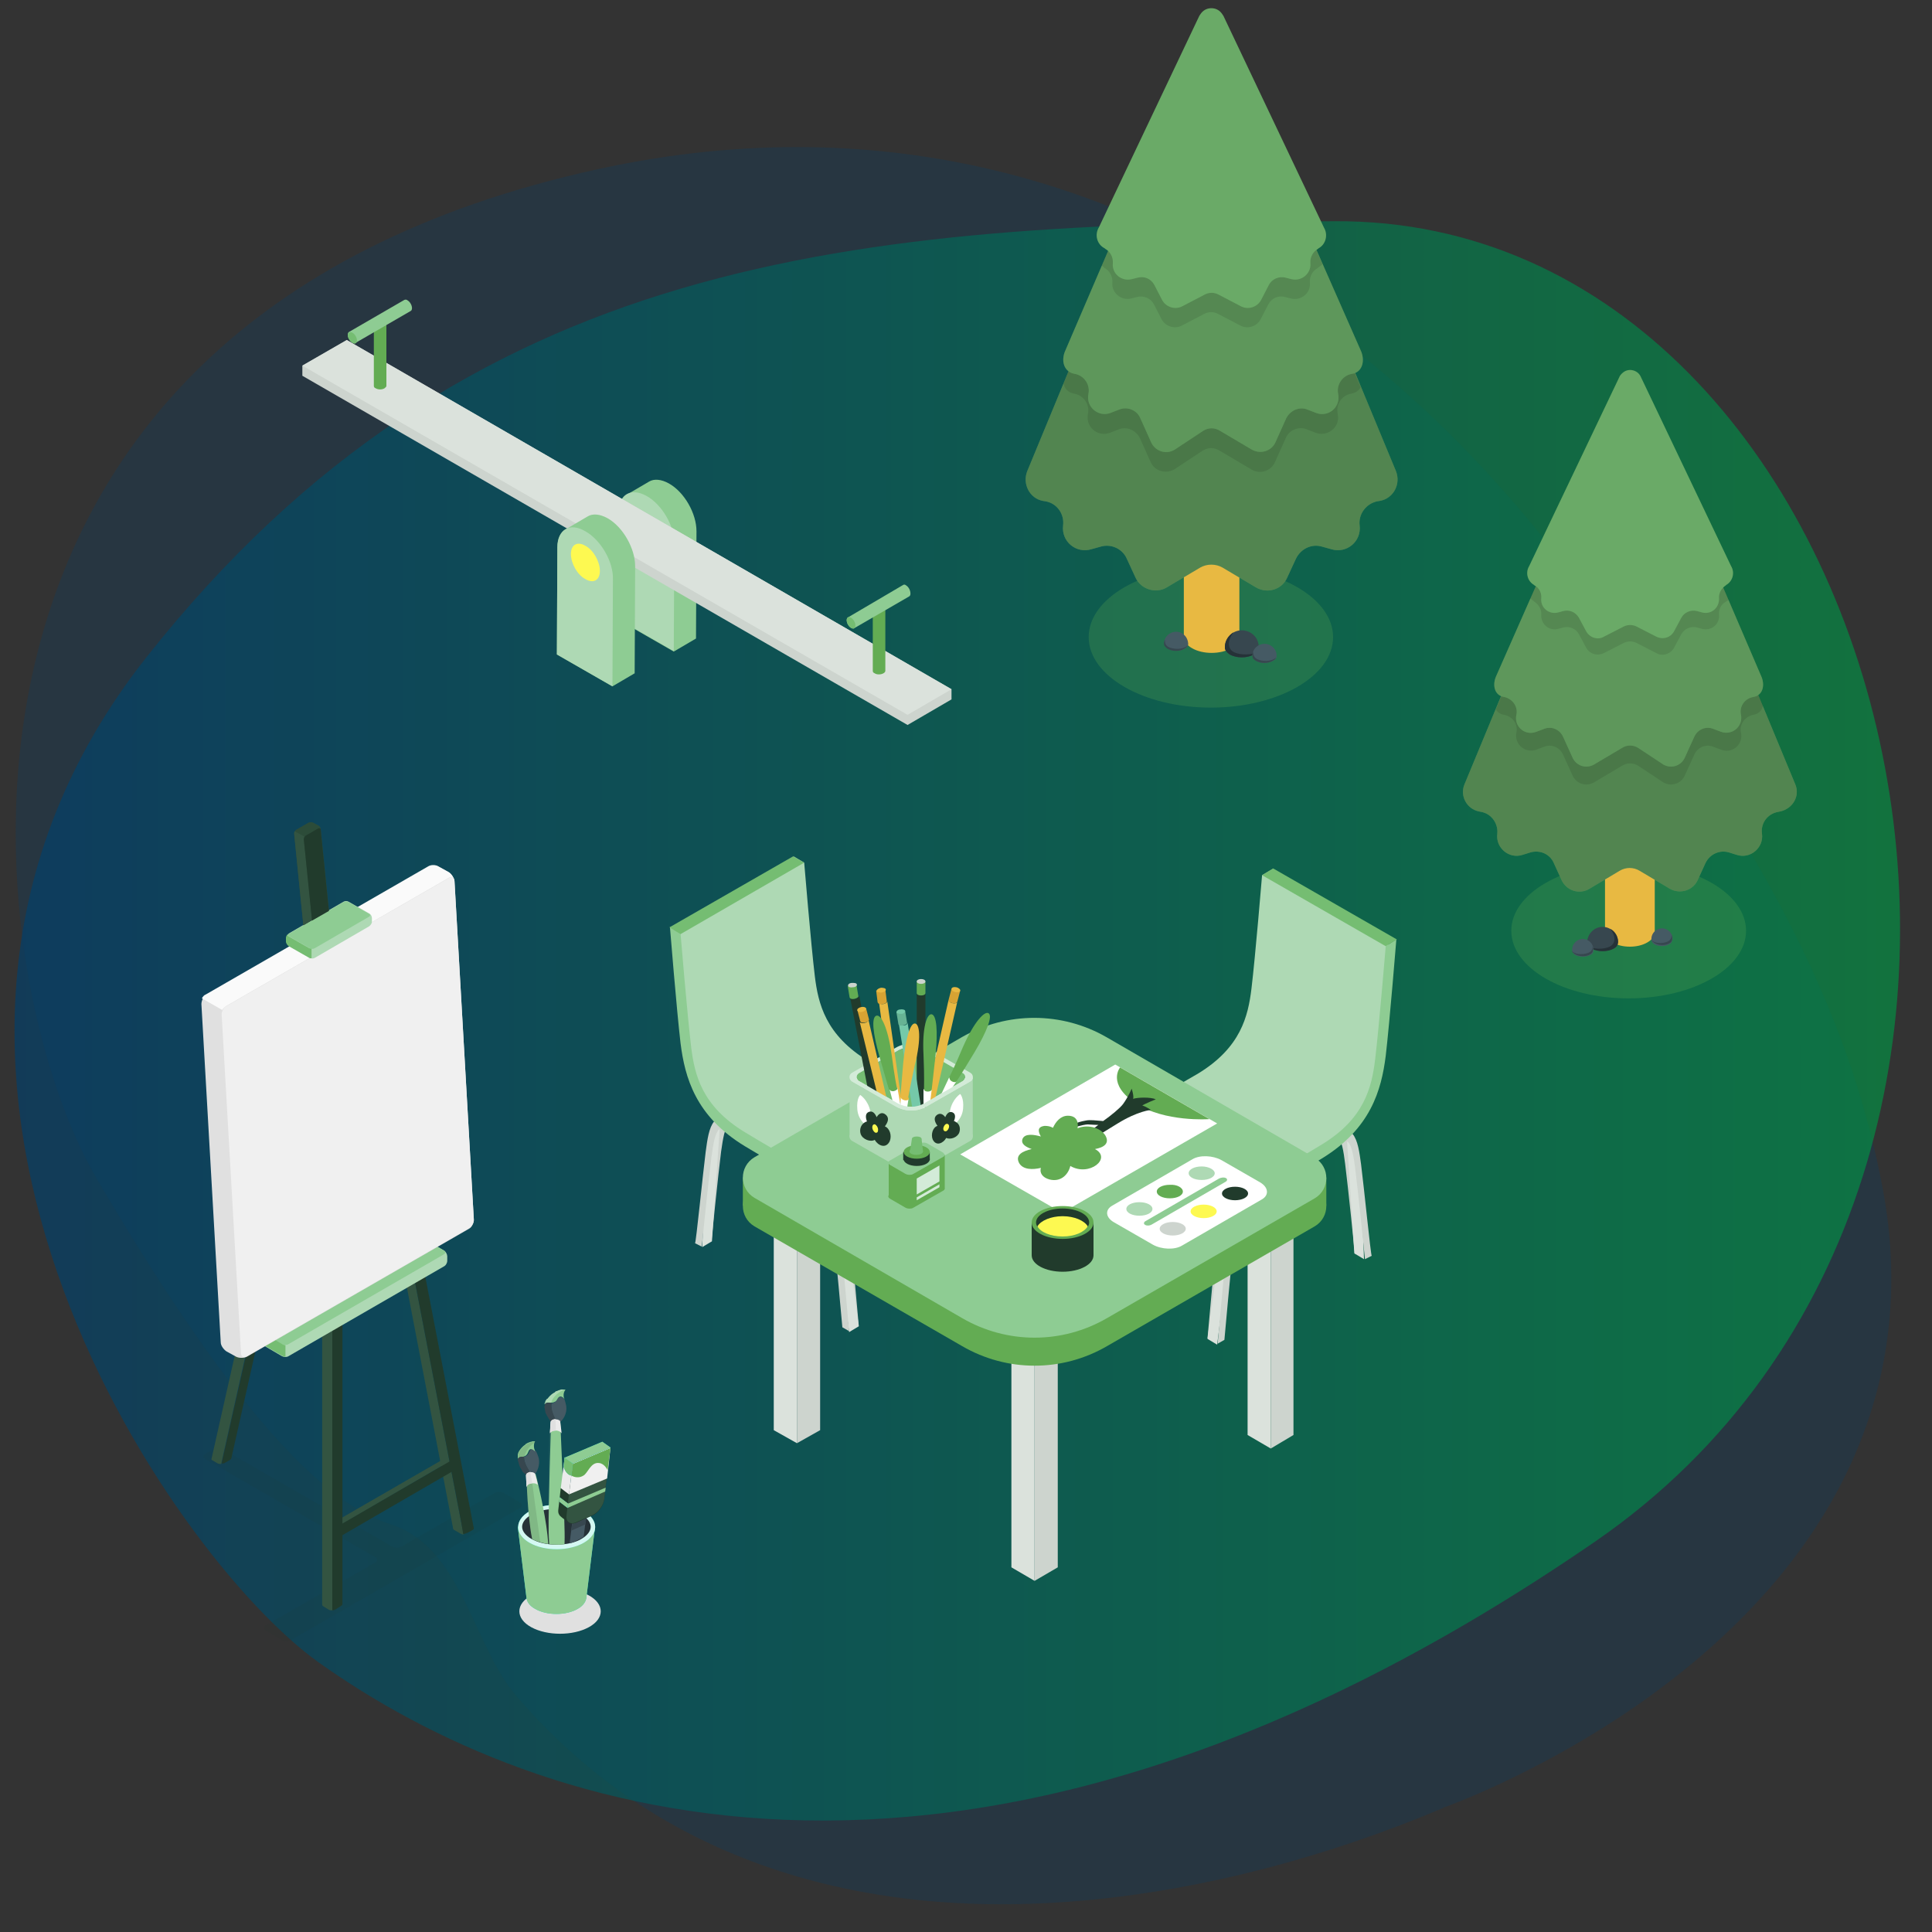 <?xml version="1.0" encoding="utf-8"?>
<!-- Generator: Adobe Illustrator 23.0.3, SVG Export Plug-In . SVG Version: 6.00 Build 0)  -->
<svg version="1.1" id="Capa_1" xmlns="http://www.w3.org/2000/svg" xmlns:xlink="http://www.w3.org/1999/xlink" x="0px" y="0px"
	 viewBox="0 0 400 400" style="enable-background:new 0 0 400 400;" xml:space="preserve">
<rect x="0" y="0" width="400" height="400" fill="#333333" stroke="none"/>
<style type="text/css">
	.st0{opacity:0.24;fill:#003F6C;enable-background:new    ;}
	.st1{opacity:0.65;}
	.st2{fill:url(#SVGID_1_);}
	.st3{opacity:0.25;fill:#63AC53;enable-background:new    ;}
	.st4{fill:#E8B942;}
	.st5{fill:#75BD72;}
	.st6{opacity:0.3;enable-background:new    ;}
	.st7{opacity:0.1;enable-background:new    ;}
	.st8{opacity:0.2;enable-background:new    ;}
	.st9{fill:#37474F;}
	.st10{fill:#263238;}
	.st11{fill:#455A64;}
	.st12{opacity:8.000000e-02;fill:#213B2C;enable-background:new    ;}
	.st13{fill:#E0E0E0;}
	.st14{fill:#335441;}
	.st15{fill:#213B2C;}
	.st16{fill:#AED9B4;}
	.st17{fill:#8ECC93;}
	.st18{fill:#FAFAFA;}
	.st19{fill:#F0F0F0;}
	.st20{fill:#2C4C39;}
	.st21{fill:#27DEBF;}
	.st22{opacity:0.8;fill:#FFFFFF;enable-background:new    ;}
	.st23{clip-path:url(#SVGID_3_);}
	.st24{fill:#EBEBEB;}
	.st25{clip-path:url(#SVGID_5_);}
	.st26{opacity:0.1;fill:#8ECC93;enable-background:new    ;}
	.st27{clip-path:url(#SVGID_7_);}
	.st28{fill:#63AC53;}
	.st29{fill:#D7A333;}
	.st30{fill:#CDD4CE;}
	.st31{fill:#DBE2DC;}
	.st32{fill:#D3EBD8;}
	.st33{fill:#86E0C1;}
	.st34{fill:#75C9A9;}
	.st35{fill:#67B394;}
	.st36{fill:#FFFFFF;}
	.st37{fill:#FDF951;}
</style>
<path class="st0" d="M20,244c30.5,52,48.4,67.6,60.9,71.6c14.7,4.7,16.9,24.8,25.9,35.4c27.6,32.4,68.6,47.1,118.4,42.4
	c23.8-2.2,49.2-8.8,73.4-19l0.4-0.2c4.4-1.6,27.7-10.7,49.5-28.3c34.1-27.5,48.4-62,41.3-99.8c-6.3-33.7-21.3-60.6-36.6-84.7
	c-3.5-5.5-7.1-11.1-10.7-16.5c-3.6-5.5-7.3-11.1-10.9-16.8C317.5,106.2,245.9,8.4,123.9,35C-23.6,67.2-4.3,202.6,20,244z"/>
<g class="st1">
	<g>
		<linearGradient id="SVGID_1_" gradientUnits="userSpaceOnUse" x1="2.978" y1="211.37" x2="393.387" y2="211.37">
			<stop  offset="0" style="stop-color:#003F6C"/>
			<stop  offset="1" style="stop-color:#009444"/>
		</linearGradient>
		<path class="st2" d="M276.2,45.8c-98.7,0.6-179.6,6.4-245.9,90.3C-36,220,35.5,322.5,66,344.2c44.9,31.9,135.4,63.6,264.2-25
			C442.6,241.9,392.9,45,276.2,45.8z"/>
	</g>
</g>
<ellipse id="Shadow_3_" class="st3" cx="250.7" cy="131.9" rx="25.3" ry="14.6"/>
<ellipse id="Shadow_1_" class="st3" cx="337.2" cy="192.7" rx="24.3" ry="14"/>
<g id="Pine_4_">
	<g id="XMLID_97_">
		<g id="XMLID_106_">
			<path id="XMLID_107_" class="st4" d="M256.6,60.9v70.9c0,0.9-0.6,1.7-1.7,2.4c-2.2,1.3-5.9,1.3-8.1,0c-1.1-0.6-1.7-1.5-1.7-2.4
				V60.9H256.6z"/>
		</g>
		<path id="XMLID_105_" class="st5" d="M212.7,97.5l35.6-86.1h5L289,97.5c1.1,2.7-0.5,5.7-3.3,6.2l-0.6,0.1c-2.3,0.5-3.9,2.7-3.6,5
			l0,0c0.4,3.3-2.7,5.9-5.9,4.9l-1.8-0.5c-2.2-0.7-4.5,0.4-5.5,2.5l-1.8,3.9c-1.1,2.5-4.1,3.4-6.5,2l-6.9-4.1
			c-1.4-0.8-3.2-0.8-4.6,0l-6.9,4.1c-2.3,1.4-5.4,0.4-6.5-2l-1.8-3.9c-0.9-2.1-3.3-3.2-5.5-2.5l-1.8,0.5c-3.2,1-6.3-1.6-5.9-4.9l0,0
			c0.3-2.4-1.3-4.6-3.6-5l-0.6-0.1C213.2,103.2,211.6,100.2,212.7,97.5z"/>
		<path id="XMLID_104_" class="st6" d="M212.7,97.5l35.6-86.1h5L289,97.5c1.1,2.7-0.5,5.7-3.3,6.2l-0.6,0.1c-2.3,0.5-3.9,2.7-3.6,5
			l0,0c0.4,3.3-2.7,5.9-5.9,4.9l-1.8-0.5c-2.2-0.7-4.5,0.4-5.5,2.5l-1.8,3.9c-1.1,2.5-4.1,3.4-6.5,2l-6.9-4.1
			c-1.4-0.8-3.2-0.8-4.6,0l-6.9,4.1c-2.3,1.4-5.4,0.4-6.5-2l-1.8-3.9c-0.9-2.1-3.3-3.2-5.5-2.5l-1.8,0.5c-3.2,1-6.3-1.6-5.9-4.9l0,0
			c0.3-2.4-1.3-4.6-3.6-5l-0.6-0.1C213.2,103.2,211.6,100.2,212.7,97.5z"/>
		<path id="XMLID_103_" class="st7" d="M257.3,21.1l-4-9h-5l-6.6,15.3l-21.5,52c0.2,1.1,1,1.9,2.2,2.1l0,0c1.8,0.3,3.1,2,2.9,3.8
			l-0.1,0.7c-0.3,2.6,2.2,4.5,4.6,3.6l1.8-0.7c1.7-0.7,3.6,0.2,4.4,1.8l2.2,4.9c0.8,1.9,3.1,2.6,4.9,1.6l5.9-3.9
			c1.1-0.7,2.4-0.7,3.5,0l6.6,3.9c1.8,1.1,4.1,0.3,4.9-1.6l2.2-4.9c0.7-1.7,2.7-2.5,4.4-1.8l1.8,0.7c2.4,0.9,5-1.1,4.6-3.6l-0.1-0.7
			c-0.2-1.8,1-3.5,2.9-3.8c0.9-0.2,1.5-0.6,1.9-1.3L257.3,21.1z"/>
		<path id="XMLID_102_" class="st5" d="M220.6,72.5L248.3,8h5l28.4,64.5c1,2.1,0.4,4.6-1.8,4.9c-1.8,0.3-3.1,2-2.9,3.8l0.1,0.7
			c0.3,2.6-2.2,4.5-4.6,3.6l-1.8-0.7c-1.7-0.7-3.6,0.2-4.4,1.8l-2.2,4.9c-0.8,1.9-3.1,2.6-4.9,1.6l-6.6-3.9c-1.1-0.7-2.4-0.7-3.5,0
			l-5.9,3.9c-1.8,1.1-4.1,0.3-4.9-1.6l-2.2-4.9c-0.7-1.7-2.7-2.5-4.4-1.8l-1.8,0.7c-2.4,0.9-4.9-1.1-4.6-3.6l0.1-0.7
			c0.2-1.8-1.1-3.5-2.9-3.8l0,0C220.2,77,219.6,74.6,220.6,72.5z"/>
		<path id="XMLID_101_" class="st8" d="M220.6,72.5L248.3,8h5l28.4,64.5c1,2.1,0.4,4.6-1.8,4.9c-1.8,0.3-3.1,2-2.9,3.8l0.1,0.7
			c0.3,2.6-2.2,4.5-4.6,3.6l-1.8-0.7c-1.7-0.7-3.6,0.2-4.4,1.8l-2.2,4.9c-0.8,1.9-3.1,2.6-4.9,1.6l-6.6-3.9c-1.1-0.7-2.4-0.7-3.5,0
			l-5.9,3.9c-1.8,1.1-4.1,0.3-4.9-1.6l-2.2-4.9c-0.7-1.7-2.7-2.5-4.4-1.8l-1.8,0.7c-2.4,0.9-4.9-1.1-4.6-3.6l0.1-0.7
			c0.2-1.8-1.1-3.5-2.9-3.8l0,0C220.2,77,219.6,74.6,220.6,72.5z"/>
		<path id="XMLID_100_" class="st7" d="M253.3,8h-5l-20.2,47c0.1,0.1,0.3,0.2,0.5,0.4l0.1,0.1c1.1,0.6,1.7,1.8,1.6,3l0,0
			c-0.2,2.1,1.8,3.8,3.9,3.3l1.2-0.3c1.4-0.4,2.9,0.3,3.5,1.5l1.6,3.1c0.8,1.5,2.7,2.1,4.2,1.3l4.6-2.4c0.9-0.5,2-0.5,2.9,0l4.6,2.4
			c1.5,0.8,3.4,0.2,4.2-1.3l1.6-3.1c0.7-1.3,2.1-1.9,3.5-1.5l1.2,0.3c2.1,0.5,4.1-1.1,3.9-3.3c-0.1-1.2,0.5-2.4,1.6-3l0.1-0.1
			c0.3-0.2,0.6-0.4,0.9-0.7L253.3,8z"/>
		<path id="XMLID_99_" class="st5" d="M227.5,47.1l20.8-43.8l0.2-0.3c0.5-0.8,1.3-1.3,2.3-1.3s1.8,0.5,2.3,1.3l0.2,0.3l20.8,43.8
			c0.9,1.5,0.4,3.5-1.1,4.3l-0.1,0.1c-1.1,0.6-1.7,1.8-1.6,3c0.2,2.1-1.8,3.8-3.9,3.3l-1.2-0.3c-1.4-0.4-2.9,0.3-3.5,1.5l-1.6,3.1
			c-0.8,1.5-2.7,2.1-4.2,1.3l-4.6-2.4c-0.9-0.5-2-0.5-2.9,0l-4.6,2.4c-1.5,0.8-3.4,0.2-4.2-1.3L239,59c-0.7-1.3-2.1-1.9-3.5-1.5
			l-1.2,0.3c-2.1,0.5-4.1-1.1-3.9-3.3l0,0c0.1-1.2-0.5-2.4-1.6-3l-0.1-0.1C227.1,50.6,226.6,48.6,227.5,47.1z"/>
		<path id="XMLID_98_" class="st7" d="M227.5,47.1l20.8-43.8l0.2-0.3c0.5-0.8,1.3-1.3,2.3-1.3s1.8,0.5,2.3,1.3l0.2,0.3l20.8,43.8
			c0.9,1.5,0.4,3.5-1.1,4.3l-0.1,0.1c-1.1,0.6-1.7,1.8-1.6,3c0.2,2.1-1.8,3.8-3.9,3.3l-1.2-0.3c-1.4-0.4-2.9,0.3-3.5,1.5l-1.6,3.1
			c-0.8,1.5-2.7,2.1-4.2,1.3l-4.6-2.4c-0.9-0.5-2-0.5-2.9,0l-4.6,2.4c-1.5,0.8-3.4,0.2-4.2-1.3L239,59c-0.7-1.3-2.1-1.9-3.5-1.5
			l-1.2,0.3c-2.1,0.5-4.1-1.1-3.9-3.3l0,0c0.1-1.2-0.5-2.4-1.6-3l-0.1-0.1C227.1,50.6,226.6,48.6,227.5,47.1z"/>
	</g>
	<g id="XMLID_87_">
		<g id="XMLID_94_">
			<path id="XMLID_96_" class="st9" d="M253.6,133.9c0.1-1.9,1.6-3.4,3.5-3.4c1.9,0,3.5,1.5,3.5,3.4c0,0,0,0.1,0,0.1
				c0,0,0,0.1,0,0.1c0,0.5-0.4,1-1,1.4c-1.4,0.8-3.6,0.8-5,0c-0.6-0.4-1-0.9-1-1.4c0,0,0-0.1,0-0.1C253.6,134,253.6,134,253.6,133.9
				z"/>
			<path id="XMLID_95_" class="st10" d="M254.6,135.5c-0.6-0.4-1-0.9-1-1.4c0,0,0-0.1,0-0.1c0,0,0-0.1,0-0.1c0-1.3,0.8-2.4,1.8-3
				c0,0-1.8,2.2-0.5,3.7c0.9,1,3.9,1.2,5.3,0.4c-0.2,0.2-0.4,0.3-0.6,0.5C258.2,136.3,256,136.3,254.6,135.5z"/>
		</g>
		<g id="XMLID_91_">
			<path id="XMLID_93_" class="st11" d="M259.3,135.7c0-1.3,1.1-2.4,2.5-2.4s2.5,1.1,2.5,2.4c0,0,0,0.1,0,0.1s0,0.1,0,0.1
				c0,0.4-0.3,0.7-0.7,0.9c-1,0.6-2.6,0.6-3.5,0c-0.5-0.3-0.7-0.6-0.7-0.9C259.3,135.8,259.3,135.8,259.3,135.7
				C259.3,135.8,259.3,135.8,259.3,135.7z"/>
			<path id="XMLID_92_" class="st9" d="M260,136.8c-0.5-0.3-0.7-0.6-0.7-0.9c0,0,0-0.1,0-0.1s0-0.1,0-0.1c0-0.3,0.1-0.6,0.2-0.8
				c-0.1,1.1,0.5,1.7,2,1.9c1.6,0.2,2.6-0.5,2.7-0.7c-0.1,0.3-0.3,0.5-0.7,0.7C262.6,137.4,261,137.4,260,136.8z"/>
		</g>
		<g id="XMLID_88_">
			<path id="XMLID_90_" class="st11" d="M241,133.2c0-1.3,1.1-2.4,2.5-2.4c1.4,0,2.4,1.1,2.5,2.4c0,0,0,0.1,0,0.1s0,0.1,0,0.1
				c0,0.3-0.3,0.7-0.7,0.9c-1,0.6-2.5,0.6-3.5,0c-0.4-0.3-0.7-0.6-0.7-0.9C241,133.3,241,133.3,241,133.2
				C241,133.3,241,133.2,241,133.2z"/>
			<path id="XMLID_89_" class="st9" d="M241.7,134.3c-0.4-0.3-0.7-0.6-0.7-0.9c0,0,0-0.1,0-0.1s0-0.1,0-0.1c0-0.3,0.1-0.6,0.2-0.8
				c-0.1,1.1,0.4,1.7,2,1.9c1.6,0.2,2.6-0.5,2.7-0.7c-0.1,0.3-0.3,0.5-0.7,0.7C244.3,134.9,242.7,134.9,241.7,134.3z"/>
		</g>
	</g>
</g>
<g id="Pine_2_">
	<g id="XMLID_76_">
		<g id="XMLID_85_">
			<path id="XMLID_86_" class="st4" d="M332.3,129.5V193c0,0.8,0.5,1.5,1.5,2.1c2,1.2,5.3,1.2,7.3,0c1-0.6,1.5-1.3,1.5-2.1v-63.5
				H332.3z"/>
		</g>
		<path id="XMLID_84_" class="st5" d="M371.7,162.4l-32-77.2h-4.5l-32,77.2c-1,2.4,0.5,5.1,3,5.6l0.5,0.1c2.1,0.4,3.5,2.4,3.3,4.5
			l0,0c-0.4,2.9,2.4,5.3,5.2,4.4l1.6-0.5c2-0.6,4.1,0.3,4.9,2.2l1.6,3.5c1,2.2,3.7,3.1,5.8,1.8l6.2-3.7c1.3-0.8,2.9-0.8,4.2,0
			l6.2,3.7c2.1,1.2,4.8,0.4,5.8-1.8l1.6-3.5c0.9-1.9,3-2.8,4.9-2.2l1.6,0.5c2.8,0.9,5.6-1.5,5.2-4.4l0,0c-0.3-2.1,1.1-4.1,3.3-4.5
			l0.5-0.1C371.2,167.4,372.7,164.8,371.7,162.4z"/>
		<path id="XMLID_83_" class="st6" d="M371.7,162.4l-32-77.2h-4.5l-32,77.2c-1,2.4,0.5,5.1,3,5.6l0.5,0.1c2.1,0.4,3.5,2.4,3.3,4.5
			l0,0c-0.4,2.9,2.4,5.3,5.2,4.4l1.6-0.5c2-0.6,4.1,0.3,4.9,2.2l1.6,3.5c1,2.2,3.7,3.1,5.8,1.8l6.2-3.7c1.3-0.8,2.9-0.8,4.2,0
			l6.2,3.7c2.1,1.2,4.8,0.4,5.8-1.8l1.6-3.5c0.9-1.9,3-2.8,4.9-2.2l1.6,0.5c2.8,0.9,5.6-1.5,5.2-4.4l0,0c-0.3-2.1,1.1-4.1,3.3-4.5
			l0.5-0.1C371.2,167.4,372.7,164.8,371.7,162.4z"/>
		<path id="XMLID_82_" class="st7" d="M331.7,93.8l3.6-8.1h4.5l5.9,13.8l19.3,46.6c-0.2,1-0.9,1.7-2,1.9l0,0
			c-1.6,0.3-2.8,1.8-2.6,3.4l0.1,0.6c0.3,2.3-2,4.1-4.2,3.2l-1.6-0.6c-1.5-0.6-3.2,0.1-3.9,1.6l-2,4.4c-0.8,1.7-2.8,2.3-4.4,1.4
			l-5.3-3.5c-1-0.6-2.2-0.6-3.2,0L330,162c-1.6,0.9-3.6,0.3-4.4-1.4l-2-4.4c-0.7-1.5-2.4-2.2-3.9-1.6l-1.6,0.6
			c-2.2,0.8-4.4-0.9-4.2-3.2l0.1-0.6c0.2-1.6-0.9-3.1-2.6-3.4c-0.8-0.1-1.4-0.6-1.7-1.1L331.7,93.8z"/>
		<path id="XMLID_81_" class="st5" d="M364.6,139.9l-24.8-57.8h-4.5l-25.5,57.8c-0.9,1.9-0.4,4.1,1.6,4.4c1.6,0.3,2.8,1.8,2.6,3.4
			l-0.1,0.6c-0.3,2.3,2,4.1,4.2,3.2l1.6-0.6c1.5-0.6,3.2,0.1,3.9,1.6l2,4.4c0.8,1.7,2.8,2.3,4.4,1.4l5.9-3.5c1-0.6,2.2-0.6,3.2,0
			l5.3,3.5c1.6,0.9,3.6,0.3,4.4-1.4l2-4.4c0.7-1.5,2.4-2.2,3.9-1.6l1.6,0.6c2.2,0.8,4.4-0.9,4.2-3.2l-0.1-0.6
			c-0.2-1.6,0.9-3.1,2.6-3.4l0,0C365,144,365.5,141.8,364.6,139.9z"/>
		<path id="XMLID_80_" class="st8" d="M364.6,139.9l-24.8-57.8h-4.5l-25.5,57.8c-0.9,1.9-0.4,4.1,1.6,4.4c1.6,0.3,2.8,1.8,2.6,3.4
			l-0.1,0.6c-0.3,2.3,2,4.1,4.2,3.2l1.6-0.6c1.5-0.6,3.2,0.1,3.9,1.6l2,4.4c0.8,1.7,2.8,2.3,4.4,1.4l5.9-3.5c1-0.6,2.2-0.6,3.2,0
			l5.3,3.5c1.6,0.9,3.6,0.3,4.4-1.4l2-4.4c0.7-1.5,2.4-2.2,3.9-1.6l1.6,0.6c2.2,0.8,4.4-0.9,4.2-3.2l-0.1-0.6
			c-0.2-1.6,0.9-3.1,2.6-3.4l0,0C365,144,365.5,141.8,364.6,139.9z"/>
		<path id="XMLID_79_" class="st7" d="M335.3,82.1h4.5l18.1,42.1c-0.1,0.1-0.3,0.2-0.5,0.3l-0.1,0.1c-1,0.5-1.5,1.6-1.4,2.7l0,0
			c0.2,1.9-1.6,3.4-3.5,2.9l-1.1-0.3c-1.2-0.3-2.5,0.2-3.2,1.4l-1.5,2.8c-0.7,1.3-2.4,1.9-3.7,1.1l-4.1-2.1c-0.8-0.4-1.8-0.4-2.6,0
			l-4.1,2.1c-1.4,0.7-3,0.2-3.7-1.1l-1.5-2.8c-0.6-1.1-1.9-1.7-3.2-1.4l-1.1,0.3c-1.9,0.5-3.6-1-3.5-2.9c0.1-1.1-0.5-2.1-1.4-2.7
			l-0.1-0.1c-0.3-0.2-0.5-0.4-0.8-0.6L335.3,82.1z"/>
		<path id="XMLID_78_" class="st5" d="M358.4,117.2l-18.7-39.2l-0.1-0.2c-0.4-0.7-1.2-1.2-2.1-1.2s-1.6,0.5-2.1,1.2l-0.1,0.2
			l-18.7,39.2c-0.8,1.3-0.4,3.1,1,3.9l0.1,0.1c1,0.5,1.5,1.6,1.4,2.7c-0.2,1.9,1.6,3.4,3.5,2.9l1.1-0.3c1.2-0.3,2.5,0.2,3.2,1.4
			l1.5,2.8c0.7,1.3,2.4,1.9,3.7,1.1l4.1-2.1c0.8-0.4,1.8-0.4,2.6,0l4.1,2.1c1.4,0.7,3,0.2,3.7-1.1l1.5-2.8c0.6-1.1,1.9-1.7,3.2-1.4
			l1.1,0.3c1.9,0.5,3.6-1,3.5-2.9l0,0c-0.1-1.1,0.5-2.1,1.4-2.7l0.1-0.1C358.8,120.3,359.2,118.5,358.4,117.2z"/>
		<path id="XMLID_77_" class="st7" d="M358.4,117.2l-18.7-39.2l-0.1-0.2c-0.4-0.7-1.2-1.2-2.1-1.2s-1.6,0.5-2.1,1.2l-0.1,0.2
			l-18.7,39.2c-0.8,1.3-0.4,3.1,1,3.9l0.1,0.1c1,0.5,1.5,1.6,1.4,2.7c-0.2,1.9,1.6,3.4,3.5,2.9l1.1-0.3c1.2-0.3,2.5,0.2,3.2,1.4
			l1.5,2.8c0.7,1.3,2.4,1.9,3.7,1.1l4.1-2.1c0.8-0.4,1.8-0.4,2.6,0l4.1,2.1c1.4,0.7,3,0.2,3.7-1.1l1.5-2.8c0.6-1.1,1.9-1.7,3.2-1.4
			l1.1,0.3c1.9,0.5,3.6-1,3.5-2.9l0,0c-0.1-1.1,0.5-2.1,1.4-2.7l0.1-0.1C358.8,120.3,359.2,118.5,358.4,117.2z"/>
	</g>
	<g id="XMLID_66_">
		<g id="XMLID_73_">
			<path id="XMLID_75_" class="st9" d="M335,195c0-1.7-1.5-3.1-3.2-3.1s-3.1,1.4-3.2,3.1c0,0,0,0.1,0,0.1s0,0.1,0,0.1
				c0,0.4,0.3,0.9,0.9,1.2c1.2,0.7,3.2,0.7,4.5,0c0.6-0.3,0.9-0.8,0.9-1.2C335,195.2,335,195.1,335,195C335,195.1,335,195,335,195z"
				/>
			<path id="XMLID_74_" class="st10" d="M334.1,196.4c0.6-0.3,0.9-0.8,0.9-1.2c0,0,0-0.1,0-0.1s0-0.1,0-0.1c0-1.2-0.7-2.2-1.6-2.7
				c0,0,1.6,2,0.4,3.3c-0.8,0.9-3.5,1.1-4.7,0.4c0.1,0.1,0.3,0.3,0.5,0.4C330.8,197.1,332.9,197.1,334.1,196.4z"/>
		</g>
		<g id="XMLID_70_">
			<path id="XMLID_72_" class="st11" d="M329.9,196.6c0-1.2-1-2.2-2.2-2.2s-2.2,1-2.2,2.2c0,0,0,0,0,0.1s0,0,0,0.1
				c0,0.3,0.2,0.6,0.6,0.9c0.9,0.5,2.3,0.5,3.2,0c0.4-0.2,0.6-0.5,0.6-0.9C329.9,196.7,329.9,196.7,329.9,196.6
				C329.9,196.6,329.9,196.6,329.9,196.6z"/>
			<path id="XMLID_71_" class="st9" d="M329.2,197.6c0.4-0.2,0.6-0.5,0.6-0.9c0,0,0,0,0-0.1s0,0,0-0.1c0-0.3-0.1-0.5-0.1-0.7
				c0.1,1-0.4,1.5-1.8,1.7c-1.5,0.2-2.3-0.4-2.5-0.6c0.1,0.2,0.3,0.4,0.6,0.6C326.9,198.1,328.4,198.1,329.2,197.6z"/>
		</g>
		<g id="XMLID_67_">
			<path id="XMLID_69_" class="st11" d="M346.3,194.4c0-1.2-1-2.2-2.2-2.2s-2.2,1-2.2,2.2c0,0,0,0,0,0.1s0,0,0,0.1
				c0,0.3,0.2,0.6,0.6,0.9c0.9,0.5,2.3,0.5,3.1,0c0.4-0.2,0.6-0.5,0.6-0.9C346.3,194.5,346.3,194.4,346.3,194.4
				C346.3,194.4,346.3,194.4,346.3,194.4z"/>
			<path id="XMLID_68_" class="st9" d="M345.6,195.3c0.4-0.2,0.6-0.5,0.6-0.9c0,0,0,0,0-0.1s0,0,0-0.1c0-0.3-0.1-0.5-0.1-0.7
				c0,0.9-0.4,1.5-1.8,1.7c-1.5,0.2-2.3-0.4-2.4-0.6c0.1,0.2,0.3,0.4,0.6,0.6C343.4,195.8,344.8,195.8,345.6,195.3z"/>
		</g>
	</g>
</g>
<path id="Shadow_10_" class="st12" d="M60.2,339.6l47.5-27.4c0.5-0.3,0.5-0.8,0-1.1l-3.4-2c-0.5-0.3-1.4-0.3-1.9,0l-19.3,11.1
	c-0.5,0.3-1.4,0.3-1.9,0L46.1,300c-0.5-0.3-1.4-0.3-1.9,0l-1.7,1c-0.5,0.3-0.5,0.8,0,1.1l35.2,20.3c0.5,0.3,0.5,0.8,0,1.1L55,336.5
	c-0.5,0.3-0.5,0.8,0,1.1l3.4,2C58.9,339.9,59.7,339.9,60.2,339.6z"/>
<path id="Shadow_35_" class="st13" d="M121.9,330.3c3.3,1.8,3.3,4.8,0,6.6s-8.6,1.8-11.9,0s-3.3-4.8,0-6.6
	C113.3,328.5,118.6,328.5,121.9,330.3z"/>
<g id="Canvas">
	<g id="XMLID_9628_">
		<polygon id="XMLID_9639_" class="st14" points="91.8,303.3 91.8,302.1 69.8,314.8 70.9,315.5 		"/>
		<g id="XMLID_9636_">
			<path id="XMLID_9638_" class="st14" d="M64.4,219.5c0.1,0.1,0.2,0.2,0.1,0.3l-18.2,81l-0.5,2.3c-0.3,0-0.5,0-0.7-0.1c0,0,0,0,0,0
				l-1.2-0.7c-0.1-0.1-0.2-0.2-0.1-0.3l18.7-83.1c0-0.2,0.3-0.3,0.4-0.2L64.4,219.5z"/>
			<path id="XMLID_9637_" class="st15" d="M66.7,218.4l-18.8,83.5c0,0.1-0.1,0.2-0.2,0.3l-1.2,0.7c-0.2,0.1-0.4,0.1-0.6,0.1l0.5-2.3
				l18.3-81.2L66.7,218.4z"/>
		</g>
		<g id="XMLID_9633_">
			<path id="XMLID_9635_" class="st14" d="M68.8,331v2.4c-0.2,0-0.5,0-0.7-0.1c0,0,0,0,0,0l-1.1-0.7c-0.2-0.1-0.3-0.2-0.3-0.4
				l0-72.5l2.1,1.2L68.8,331z"/>
			<path id="XMLID_9634_" class="st15" d="M70.9,259.6l0,72.5v0c0,0.1-0.1,0.3-0.3,0.4l-1.1,0.7c-0.2,0.1-0.4,0.2-0.7,0.2V331
				l0-70.1L70.9,259.6z"/>
		</g>
		<g id="XMLID_9630_">
			<path id="XMLID_9632_" class="st14" d="M96,317.7c-0.1,0-0.4,0-0.7-0.2l-1.2-0.7c-0.2-0.1-0.3-0.2-0.3-0.4l-12.5-65.2l2.1,1.2
				l12.1,62.9L96,317.7z"/>
			<path id="XMLID_9631_" class="st15" d="M98.1,316.4C98.1,316.5,98.1,316.5,98.1,316.4c0,0.2-0.1,0.3-0.3,0.4l-1.1,0.6l-0.1,0
				c-0.2,0.1-0.4,0.2-0.7,0.2l-0.4-2.4l-12.1-62.9l2.1-1.2L98.1,316.4C98,316.4,98,316.4,98.1,316.4L98.1,316.4z"/>
		</g>
		<polygon id="XMLID_9629_" class="st15" points="70.1,318.3 93.9,304.5 93.9,302.1 70.1,315.9 		"/>
	</g>
	<g id="XMLID_9581_">
		<g id="XMLID_9624_">
			<path id="XMLID_9627_" class="st16" d="M50.7,274.6v0.9c0,0.4,0.3,1,0.7,1.2l7,4.1c0.4,0.2,1,0.2,1.3,0l32.2-18.6
				c0.4-0.2,0.7-0.7,0.7-1.2v-0.9c0-0.4-0.3-1-0.7-1.2l-7-4.1c-0.4-0.2-1-0.2-1.3,0l-32.2,18.6C51,273.7,50.7,274.2,50.7,274.6z"/>
			<path id="XMLID_9626_" class="st17" d="M51.4,274.2l7,4.1c0.4,0.2,1,0.2,1.3,0l32.2-18.6c0.4-0.2,0.4-0.6,0-0.8l-7-4.1
				c-0.4-0.2-1-0.2-1.3,0l-32.2,18.6C51,273.7,51,274,51.4,274.2z"/>
			<path id="XMLID_9625_" class="st5" d="M59.1,278.5v2.4c-0.2,0-0.5-0.1-0.7-0.2l-7-4.1c-0.4-0.2-0.7-0.7-0.7-1.2v-0.9
				c0-0.4,0.2-0.8,0.5-1.1c-0.2,0.2-0.2,0.5,0.1,0.7l7,4.1C58.6,278.4,58.9,278.5,59.1,278.5z"/>
		</g>
		<g id="XMLID_9620_">
			<path id="XMLID_9623_" class="st13" d="M48.9,280.9l-2-1.1c-0.6-0.4-1.2-1.2-1.2-1.9l-4-70c0-0.7,0.4-1.6,1-1.9l46-26.5
				c0.6-0.4,1.6-0.4,2.2,0l2,1.1c0.6,0.4,1.2,1.2,1.2,1.9l4,70c0,0.7-0.4,1.6-1,1.9l-46,26.5C50.5,281.2,49.5,281.2,48.9,280.9z"/>
			<path id="XMLID_9622_" class="st18" d="M94,182.2c-0.1-0.6-0.6-0.8-1.2-0.4l-46,26.5c-0.3,0.2-0.6,0.5-0.8,0.8l-4.2-2.4
				c0.2-0.4,0.5-0.7,0.8-0.8l46-26.5c0.6-0.4,1.6-0.4,2.2,0l2,1.1C93.4,180.8,93.9,181.6,94,182.2z"/>
			<path id="XMLID_9621_" class="st19" d="M45.9,210.2l4,70c0,0.7,0.6,1,1.2,0.6l46-26.5c0.6-0.4,1.1-1.2,1-1.9l-4-70
				c0-0.7-0.6-1-1.2-0.6l-46,26.5C46.3,208.6,45.8,209.5,45.9,210.2z"/>
		</g>
	</g>
	<path class="st16" d="M59.9,195.9l4.2,2.4c0.3,0.2,0.8,0.2,1.1,0l11.2-6.5c0.3-0.2,0.6-0.6,0.6-1v-0.7c0-0.4-0.2-0.8-0.6-1
		l-4.2-2.4c-0.3-0.2-0.8-0.2-1.1,0l-11.2,6.5c-0.3,0.2-0.6,0.6-0.6,1v0.7C59.3,195.3,59.6,195.8,59.9,195.9z"/>
	<path class="st17" d="M59.9,193.9l4.2,2.4c0.3,0.2,0.8,0.2,1.1,0l11.2-6.5c0.3-0.2,0.3-0.5,0-0.6l-4.2-2.4c-0.3-0.2-0.8-0.2-1.1,0
		l-11.2,6.5C59.6,193.4,59.6,193.7,59.9,193.9z"/>
	<path class="st5" d="M64.5,196.4v2c-0.2,0-0.4,0-0.5-0.1l-4.2-2.4c-0.3-0.2-0.6-0.6-0.6-1v-0.7c0-0.3,0.2-0.7,0.5-0.9
		c-0.2,0.2-0.2,0.4,0.1,0.6l4.2,2.4C64.2,196.4,64.3,196.4,64.5,196.4z"/>
	<g>
		<path class="st20" d="M60.9,172.6c0-0.3,0.2-0.7,0.4-0.8c0.7-0.4,1.9-1.1,2.6-1.5c0.3-0.1,0.7-0.1,0.9,0l1.1,0.6
			c0.3,0.1,0.5,0.5,0.5,0.8l1.7,16.8l-5.3,3.1L60.9,172.6z"/>
		<path class="st14" d="M64.6,190.5l-1.8,1l-1.9-18.9c0-0.1,0-0.3,0.1-0.5l2,1.1c-0.1,0.1-0.1,0.3-0.1,0.5L64.6,190.5z"/>
		<path class="st15" d="M62.9,173.8c0-0.3,0.2-0.7,0.4-0.8l2.6-1.5c0.3-0.1,0.5,0,0.5,0.3l1.7,16.8l-3.5,2L62.9,173.8z"/>
	</g>
</g>
<g id="Penciles_1_">
	<g id="Pencil_Can_1_">
		<g id="Can_1_">
			<path id="XMLID_5826_" class="st21" d="M123.2,316.1h-16l1.8,14.7h0c0.1,0.9,0.7,1.7,1.8,2.3c2.4,1.4,6.4,1.4,8.8,0
				c1.1-0.6,1.7-1.5,1.8-2.3h0L123.2,316.1z"/>
			<path id="XMLID_5825_" class="st17" d="M123.2,316.1h-16l1.8,14.7h0c0.1,0.9,0.7,1.7,1.8,2.3c2.4,1.4,6.4,1.4,8.8,0
				c1.1-0.6,1.7-1.5,1.8-2.3h0L123.2,316.1z"/>
			<path id="XMLID_5824_" class="st21" d="M109.6,312.9c3.1-1.8,8.2-1.8,11.3,0c3.1,1.8,3.1,4.7,0,6.5c-3.1,1.8-8.2,1.8-11.3,0
				C106.5,317.6,106.5,314.7,109.6,312.9z"/>
			<path id="XMLID_5823_" class="st22" d="M109.6,312.9c3.1-1.8,8.2-1.8,11.3,0c3.1,1.8,3.1,4.7,0,6.5c-3.1,1.8-8.2,1.8-11.3,0
				C106.5,317.6,106.5,314.7,109.6,312.9z"/>
			<path id="XMLID_5822_" class="st10" d="M115.2,319.8c-2,0-3.8-0.4-5.2-1.2c-1.2-0.7-1.9-1.6-1.9-2.5s0.7-1.8,1.9-2.5
				c1.4-0.8,3.2-1.2,5.2-1.2c2,0,3.8,0.4,5.2,1.2c1.2,0.7,1.9,1.6,1.9,2.5s-0.7,1.8-1.9,2.5C119.1,319.4,117.2,319.8,115.2,319.8z"
				/>
		</g>
		<g id="XMLID_824_">
			<g>
				<defs>
					<path id="SVGID_2_" d="M115,319.8c-1.7,0-3.9-0.6-5-1.2c-1.2-0.7-1.9-1.5-1.9-2.5c0-0.7-3.7-19.4-3.7-19.4l10.3-11.7l14.2,10.9
						c0,0-2,13.3-2.5,18c-0.1,0.9-4.3,2-4.3,2.2c0,1.5-1.5,2.3-2.6,2.8C118.6,319.5,116.8,319.9,115,319.8z"/>
				</defs>
				<clipPath id="SVGID_3_">
					<use xlink:href="#SVGID_2_"  style="overflow:visible;"/>
				</clipPath>
				<g id="XMLID_754_" class="st23">
					<g id="Brush_2_">
						<g id="XMLID_814_">
							<path id="XMLID_816_" class="st17" d="M110.9,305.2L110.9,305.2c0,0,1.4,5.3,2.2,10.7c0.8,5.3,0.6,11.2,0.5,12.2v0v0l0,0
								c0,0.1-0.1,0.2-0.2,0.3c-0.2,0.1-0.4,0-0.6-0.1c0,0,0,0,0-0.1l0,0c0,0-2.3-6.6-3-11.8c-0.7-5.2-0.8-10.8-0.8-10.8l0,0
								c0-0.1,0.1-0.3,0.2-0.4c0.3-0.3,1-0.4,1.4-0.2C110.7,305,110.8,305.1,110.9,305.2z"/>
							<path id="XMLID_815_" class="st7" d="M112.8,328.2C112.8,328.2,112.8,328.2,112.8,328.2L112.8,328.2c0-0.1-2.3-6.7-3-11.9
								c-0.5-3.5-0.7-7.2-0.8-9.2l1.2,0c0,0,2.8,21.3,3.1,21.2C113.2,328.5,112.9,328.4,112.8,328.2z"/>
						</g>
						<g>
							<path id="XMLID_813_" class="st11" d="M109.8,304.9c-0.2-0.3-1.4-1.9-1.3-3.3c0.2,0,0.3-0.1,0.5-0.2c0.6-0.4,0.5-0.9,0.9-1.3
								c0.4-0.3,1.1,0.4,1.1,0.4l0,0c0.3,0.7,0.7,1.4,0.6,2.5c-0.1,1.4-0.9,2.3-0.9,2.3l-1.9,0.3l0,0L109.8,304.9z"/>
						</g>
						<path id="XMLID_805_" class="st9" d="M107.2,302c0.3-0.5,0.8-0.4,1.3-0.5c-0.1,1.4,1.1,3,1.3,3.3l-0.9,0.6
							c-0.1-0.2-0.3-0.3-0.5-0.5c0,0-0.1-0.1-0.1-0.1c-0.1-0.1-0.2-0.2-0.2-0.3c-0.1-0.2-0.2-0.4-0.3-0.5c-0.1-0.1-0.1-0.3-0.2-0.4
							c-0.1-0.3-0.2-0.6-0.3-1C107.2,302.4,107.2,302.2,107.2,302z"/>
						<g>
							<path class="st17" d="M107.2,302c0-0.1,0-0.2,0-0.3c0,0,0,0,0,0c0-0.1,0-0.1,0-0.2c0,0,0,0,0-0.1c0,0,0,0,0-0.1
								c0,0,0-0.1,0-0.1c0,0,0-0.1,0-0.1c0-0.1,0.1-0.2,0.1-0.3s0.1-0.2,0.1-0.2c0-0.1,0.1-0.2,0.1-0.2c0.3-0.5,0.8-1,1.1-1.2
								c0,0,0.1,0,0.1-0.1c0,0,0,0,0,0c0,0,0.1,0,0.1-0.1c0.3-0.2,0.5-0.3,0.8-0.4c0.1,0,0.2-0.1,0.3-0.1s0.2,0,0.3-0.1
								c0,0,0.1,0,0.1,0s0.1,0,0.1,0c0.1,0,0.1,0,0.2,0c0.1,0,0.2,0,0.2,0s-0.4,0.5-0.2,1.5c0.1,0.2,0.1,0.4,0.2,0.6
								c0,0-0.7-0.7-1.1-0.4c-0.4,0.3-0.3,0.9-0.9,1.3c-0.2,0.1-0.4,0.2-0.5,0.2C108,301.6,107.6,301.5,107.2,302L107.2,302z"/>
							<path id="XMLID_804_" class="st7" d="M111.1,298.5c0,0-1.5,0.5-2.3,2.4c-0.1,0.2-0.2,0.5-0.2,0.7c-0.5,0.1-1,0-1.3,0.5v0
								c0-0.1,0-0.2,0-0.3c0,0,0,0,0,0c0-0.1,0-0.1,0-0.2c0,0,0,0,0-0.1c0,0,0,0,0-0.1c0,0,0-0.1,0-0.1c0,0,0-0.1,0-0.1
								c0-0.1,0.1-0.2,0.1-0.3s0.1-0.2,0.1-0.2c0-0.1,0.1-0.2,0.1-0.2c0.3-0.5,0.8-1,1.1-1.2c0,0,0.1,0,0.1-0.1c0,0,0,0,0,0
								c0,0,0.1,0,0.1-0.1c0.3-0.2,0.5-0.3,0.8-0.4c0.1,0,0.2-0.1,0.3-0.1s0.2,0,0.3-0.1c0,0,0.1,0,0.1,0s0.1,0,0.1,0
								c0.1,0,0.1,0,0.2,0C111,298.5,111.1,298.5,111.1,298.5L111.1,298.5z"/>
						</g>
						<g id="XMLID_799_">
							<path id="XMLID_803_" class="st24" d="M108.9,305.5c0-0.1,0.1-0.3,0.2-0.4c0.3-0.3,1-0.4,1.4-0.2c0.2,0.1,0.3,0.2,0.3,0.3
								c0.2,0.7,0.4,1.5,0.6,2.4c0-0.2-0.2-0.3-0.4-0.4c-0.5-0.2-1.3-0.1-1.7,0.2c-0.2,0.2-0.3,0.4-0.3,0.5
								C109,307,108.9,306.1,108.9,305.5z"/>
							<path id="XMLID_802_" class="st13" d="M110.2,307.1c-0.3,0-0.7,0.1-0.9,0.3c-0.2,0.2-0.3,0.4-0.3,0.5c0-1-0.1-1.9-0.1-2.5
								c0-0.1,0.1-0.3,0.2-0.4c0.2-0.1,0.4-0.2,0.7-0.3l0,0L110.2,307.1L110.2,307.1z"/>
						</g>
					</g>
				</g>
			</g>
			<g>
				<defs>
					<path id="SVGID_4_" d="M115,319.8c-1.7,0-3.9-0.6-5-1.2c-1.2-0.7-1.9-1.5-1.9-2.5c0-0.7-3.7-19.4-3.7-19.4l10.3-11.7l14.2,10.9
						c0,0-2,13.3-2.5,18c-0.1,0.9-4.3,2-4.3,2.2c0,1.5-1.5,2.3-2.6,2.8C118.6,319.5,116.8,319.9,115,319.8z"/>
				</defs>
				<clipPath id="SVGID_5_">
					<use xlink:href="#SVGID_4_"  style="overflow:visible;"/>
				</clipPath>
				<g id="XMLID_790_" class="st25">
					<g id="Brush_3_">
						<g id="XMLID_821_">
							<path id="XMLID_823_" class="st17" d="M116,294.4L116,294.4c0,0,0.8,17.5,0.9,22.9c0.1,5.4-0.9,11.2-1.1,12.1v0v0l0,0
								c0,0.1-0.1,0.2-0.2,0.3c-0.2,0.1-0.4,0-0.5-0.2c0,0,0-0.1,0-0.1l0,0c0,0-1.4-6.9-1.5-12.1c-0.1-5.3,0.5-22.9,0.5-22.9l0,0
								c0-0.1,0.1-0.3,0.3-0.4c0.4-0.2,1-0.2,1.4,0C115.8,294.1,115.9,294.2,116,294.4z"/>
							<path id="XMLID_822_" class="st26" d="M115,329.5C115,329.5,115,329.4,115,329.5L115,329.5c0-0.1-1.4-6.9-1.5-12.2
								c0-3.5,0.1-19.3,0.3-21.3l1.2,0.2c0,0,0.1,33.5,0.4,33.5C115.3,329.8,115.1,329.7,115,329.5z"/>
						</g>
						<g>
							<path id="XMLID_820_" class="st11" d="M115,293.9c-0.2-0.3-1.1-2-0.8-3.4c0.2,0,0.3,0,0.5-0.1c0.7-0.3,0.6-0.9,1.1-1.1
								c0.5-0.3,1.1,0.5,1.1,0.5l0,0c0.2,0.7,0.5,1.5,0.3,2.5c-0.3,1.4-1.2,2.1-1.2,2.1l-1.9,0l0,0L115,293.9z"/>
						</g>
						<path id="XMLID_819_" class="st9" d="M112.8,290.7c0.4-0.5,0.8-0.3,1.4-0.3c-0.3,1.4,0.7,3.1,0.8,3.4l-1,0.5
							c-0.1-0.2-0.3-0.4-0.4-0.6c0,0-0.1-0.1-0.1-0.2c-0.1-0.1-0.1-0.2-0.2-0.3c-0.1-0.2-0.2-0.4-0.3-0.6c-0.1-0.1-0.1-0.3-0.1-0.4
							c-0.1-0.3-0.1-0.6-0.2-1C112.8,291.1,112.8,290.9,112.8,290.7z"/>
						<g>
							<path class="st17" d="M112.8,290.7c0-0.1,0-0.2,0.1-0.2c0,0,0,0,0,0c0-0.1,0-0.1,0.1-0.2c0,0,0,0,0-0.1c0,0,0,0,0,0
								c0,0,0-0.1,0-0.1c0,0,0-0.1,0.1-0.1c0-0.1,0.1-0.2,0.1-0.2c0.1-0.1,0.1-0.2,0.2-0.2s0.1-0.1,0.2-0.2c0.4-0.5,0.9-0.9,1.3-1.1
								c0,0,0.1,0,0.1-0.1c0,0,0,0,0,0c0,0,0.1,0,0.1-0.1c0.3-0.1,0.6-0.2,0.8-0.3c0.1,0,0.2,0,0.3-0.1s0.2,0,0.3,0
								c0.1,0,0.1,0,0.1,0s0.1,0,0.1,0c0.1,0,0.1,0,0.2,0c0.1,0,0.2,0,0.2,0s-0.5,0.5-0.4,1.4c0,0.2,0.1,0.4,0.2,0.6
								c0,0-0.6-0.8-1.1-0.5c-0.5,0.3-0.4,0.9-1.1,1.1c-0.2,0.1-0.4,0.1-0.5,0.1C113.6,290.4,113.2,290.2,112.8,290.7
								C112.8,290.7,112.8,290.7,112.8,290.7z"/>
							<path id="XMLID_818_" class="st16" d="M117,287.7c0,0-1.5,0.3-2.6,2c-0.1,0.2-0.2,0.5-0.3,0.7c-0.5,0-1-0.2-1.4,0.3v0
								c0-0.1,0-0.2,0.1-0.2c0,0,0,0,0,0c0-0.1,0-0.1,0.1-0.2c0,0,0,0,0-0.1c0,0,0,0,0,0c0,0,0-0.1,0-0.1c0,0,0-0.1,0.1-0.1
								c0-0.1,0.1-0.2,0.1-0.2c0.1-0.1,0.1-0.2,0.2-0.2s0.1-0.1,0.2-0.2c0.4-0.5,0.9-0.9,1.3-1.1c0,0,0.1,0,0.1-0.1c0,0,0,0,0,0
								c0,0,0.1,0,0.1-0.1c0.3-0.1,0.6-0.2,0.8-0.3c0.1,0,0.2,0,0.3-0.1c0.1,0,0.2,0,0.3,0c0.1,0,0.1,0,0.1,0s0.1,0,0.1,0
								c0.1,0,0.1,0,0.2,0C117,287.7,117,287.7,117,287.7L117,287.7z"/>
						</g>
						<g id="XMLID_795_">
							<path id="XMLID_817_" class="st24" d="M114,294.4c0-0.1,0.1-0.2,0.3-0.4c0.4-0.2,1-0.2,1.4,0c0.2,0.1,0.3,0.2,0.3,0.4
								c0.1,0.8,0.2,1.6,0.3,2.5c0-0.2-0.1-0.3-0.4-0.5c-0.5-0.3-1.3-0.3-1.7,0c-0.2,0.1-0.3,0.3-0.3,0.5
								C113.9,295.9,113.9,295,114,294.4z"/>
							<path id="XMLID_798_" class="st13" d="M115.1,296.2c-0.3,0-0.7,0.1-1,0.2c-0.2,0.1-0.3,0.3-0.3,0.5c0.1-1,0.2-1.9,0.2-2.5
								c0-0.1,0.1-0.2,0.3-0.4c0.2-0.1,0.4-0.2,0.7-0.2l0,0L115.1,296.2L115.1,296.2z"/>
						</g>
					</g>
				</g>
			</g>
			<g>
				<defs>
					<path id="SVGID_6_" d="M115,319.8c-1.7,0-3.9-0.6-5-1.2c-1.2-0.7-1.9-1.5-1.9-2.5c0-0.7-3.7-19.4-3.7-19.4l10.3-11.7l14.2,10.9
						c0,0-2,13.3-2.5,18c-0.1,0.9-4.3,2-4.3,2.2c0,1.5-1.5,2.3-2.6,2.8C118.6,319.5,116.8,319.9,115,319.8z"/>
				</defs>
				<clipPath id="SVGID_7_">
					<use xlink:href="#SVGID_6_"  style="overflow:visible;"/>
				</clipPath>
				<g id="Brush_1_" class="st27">
					<g id="XMLID_683_">
						<path id="XMLID_691_" class="st11" d="M118.8,312.6l-1.3,10.4c0,0.2,0.1,0.4,0.3,0.6c0.5,0.4,1.4,0.5,1.9,0.2
							c0.3-0.1,0.4-0.3,0.5-0.5l1.3-10.4L118.8,312.6z"/>
						<polygon id="XMLID_690_" class="st9" points="121.2,315.6 118.3,316.9 118.8,312.6 121.6,312.9 						"/>
					</g>
					<g id="XMLID_260_">
						<g id="XMLID_536_">
							<g id="XMLID_656_">
								<path id="XMLID_674_" class="st15" d="M123.9,304.8l-0.3,2.1l2-0.8l-0.5,4.4c-0.2,1.3-1.3,2.8-2.5,3.3l-3.4,1.5
									c-0.6,0.2-1.1,0.2-1.4,0c0,0-1.5-1.1-1.8-1.4c-0.3-0.3-0.5-0.7-0.4-1.4l0.5-4.4L123.9,304.8z"/>
								<path id="XMLID_659_" class="st14" d="M119.2,315.2l3.4-1.5c1.2-0.5,2.3-2,2.5-3.3l0.5-4.4l-7.8,3.3l-0.5,4.4
									C117.1,315,118,315.7,119.2,315.2z"/>
								<polygon id="XMLID_658_" class="st19" points="117.8,309.4 125.7,306.1 126.4,299.7 118.6,303 								"/>
								<polygon id="XMLID_657_" class="st24" points="117.8,309.4 118.6,303 116.9,301.8 116.1,308.1 								"/>
							</g>
							<polygon id="XMLID_646_" class="st17" points="117.6,311.3 125.4,308 125.3,308.8 117.5,312.2 							"/>
							<polygon id="XMLID_626_" class="st21" points="117.6,311.3 115.9,310 115.8,310.9 117.5,312.2 							"/>
							<polygon id="XMLID_625_" class="st17" points="117.6,311.3 115.9,310 115.8,310.9 117.5,312.2 							"/>
						</g>
						<path id="XMLID_525_" class="st21" d="M116.7,303.7c0,0,0.4,1.6,1.6,1.8l0.3-2.5l-1.7-1.3L116.7,303.7z"/>
						<path id="XMLID_524_" class="st5" d="M116.7,303.7c0,0,0.4,1.6,1.6,1.8l0.3-2.5l-1.7-1.3L116.7,303.7z"/>
						<path id="XMLID_480_" class="st28" d="M118.3,305.5c0,0,1.2,0.8,2.5,0c0.9-0.5,1.5-2.8,3.2-2.6c1.2,0.1,1.8,1.5,1.8,1.5
							l0.6-4.6l-7.8,3.3L118.3,305.5z"/>
						<polygon id="XMLID_430_" class="st21" points="126.4,299.7 124.7,298.5 116.9,301.8 118.6,303 						"/>
						<polygon id="XMLID_320_" class="st17" points="126.4,299.7 124.7,298.5 116.9,301.8 118.6,303 						"/>
					</g>
				</g>
			</g>
		</g>
	</g>
</g>
<g>
	<g>
		<g>
			<g>
				<path class="st4" d="M168.2,225.8c0.7-5.2,1.3-9.7,8-5.8l3.3,1.9l5.1,2.9l3.3,1.9c6.7,3.9,7.3,9,8,15c0.6,5.4,2,21.1,2,21.3
					l-1.4-0.8c0-0.2-1.4-15.5-2-20.9c-0.7-6.4-1.3-9.6-6.7-12.7l-3.3-1.9l-5.1-2.9l-3.3-1.9c-5.4-3.1-5.9-0.6-6.7,5
					c-0.6,4.7-2,18.4-2,18.6l-1.4-0.7C166.2,244.6,167.6,230.5,168.2,225.8z"/>
				<path class="st4" d="M167.6,245.5l-2,1.2c0,0,0.3-9.6,0.7-13.2c0.4-3.6,2.1-11.7,2.1-11.7l0.8,0.6L167.6,245.5z"/>
				<path class="st4" d="M195.9,264.3l2-1.2c0,0-2.3-17.8-2.7-20.5c-0.4-2.7-1.8-9.1-1.8-9.1l-2.2,0.6c0,0,1.7,4.1,1.9,6.9
					C193.3,243.6,195.9,264.3,195.9,264.3z"/>
				<path class="st29" d="M166.2,227c0.7-5.2,1.3-9.7,8-5.8l3.3,1.9l5.1,2.9l3.3,1.9c6.7,3.9,7.3,9,8,15c0.6,5.4,2,21.1,2,21.3
					l-1.4-0.8c0-0.2-1.4-15.5-2-20.9c-0.7-6.4-1.3-9.6-6.7-12.7l-3.3-1.9l-5.1-2.9l-3.3-1.9c-5.4-3.1-5.9-0.6-6.7,5
					c-0.6,4.7-2,18.4-2,18.6l-1.4-0.7C164.2,245.8,165.6,231.7,166.2,227z"/>
			</g>
			<g>
				<path class="st30" d="M148.1,237.4c0.7-5.2,1.3-9.7,8-5.8l3.3,1.9l5.1,2.9l3.3,1.9c6.7,3.9,7.3,9,8,15c0.6,5.4,2,21.1,2,21.2
					l-1.4-0.8c0-0.2-1.4-15.5-2-20.9c-0.7-6.4-1.3-9.6-6.7-12.7l-3.3-1.9l-5.1-2.9l-3.3-1.9c-5.4-3.1-5.9-0.6-6.7,5
					c-0.6,4.7-2,18.4-2,18.6l-1.4-0.7C146.1,256.1,147.5,242.1,148.1,237.4z"/>
				<path class="st31" d="M147.4,257l-2,1.2c0,0,0.3-9.6,0.7-13.2c0.4-3.6,2.1-11.7,2.1-11.7l0.8,0.6L147.4,257z"/>
				<path class="st31" d="M175.8,275.8l2-1.2c0,0-2.3-17.8-2.7-20.5c-0.4-2.7-1.8-9.1-1.8-9.1l-2.2,0.6c0,0,1.7,4.1,1.9,6.9
					C173.2,255.1,175.8,275.8,175.8,275.8z"/>
				<path class="st30" d="M146.1,238.5c0.7-5.2,1.3-9.7,8-5.8l3.3,1.9l5.1,2.9l3.3,1.9c6.7,3.9,7.3,9,8,15c0.6,5.4,2,21.1,2,21.2
					l-1.4-0.8c0-0.2-1.4-15.5-2-20.9c-0.7-6.4-1.3-9.6-6.7-12.7l-3.3-1.9l-5.1-2.9l-3.3-1.9c-5.4-3.1-5.9-0.6-6.7,5
					c-0.6,4.7-2,18.4-2,18.6l-1.4-0.7C144.1,257.3,145.5,243.2,146.1,238.5z"/>
			</g>
			<path class="st16" d="M174.8,246.3l25.6-14.6c0,0-19.7-9.1-24.6-13.1c-4.9-3.9-8.9-12.6-9.6-30.2c-0.1-3.1,0.2-8-0.7-9.1
				c-1.9-1.1-25.8,14.1-25.8,14.1s1.7,21.7,3.4,28.4c1.7,6.6,6.7,11.6,15,16.1C166.3,242.4,174.8,246.3,174.8,246.3z"/>
			<g>
				<path class="st17" d="M140.9,193.3c0,0,1.4,16.9,2.2,23.5c0.7,5.7,2.2,12.2,11.1,17.6c7.6,4.6,17.7,10.3,20.6,11.9v3
					c-1.8-1-6.2-3.5-11-6.3c-3.2-1.9-6.6-3.9-9.6-5.7c-10.2-6.2-12.4-14.2-13.3-21.3c-0.8-6.8-2.2-24.1-2.2-24.1L140.9,193.3z"/>
			</g>
			<path class="st16" d="M166.5,178.6c0,0,1.4,16.9,2.2,23.5c0.7,5.7,2.2,12.2,11.1,17.6l20.6,11.9v3c-1.8-1-6.2-3.5-11-6.3
				c-3.2-1.9-6.6-3.8-9.6-5.7c-10.2-6.2-12.4-14.2-13.3-21.3c-0.8-6.8-2.2-24-2.2-24L166.5,178.6z"/>
			<polygon class="st5" points="164.2,177.3 166.5,178.6 140.9,193.4 138.6,192 			"/>
			<polygon class="st32" points="200.4,234.7 174.8,249.4 174.8,246.3 200.4,231.7 			"/>
		</g>
		<g>
			<g>
				<path class="st4" d="M259.6,228.4c-0.7-5.2-1.3-9.7-8-5.8l-3.3,1.9l-5.1,2.9l-3.3,1.9c-6.7,3.9-7.3,9-8,15
					c-0.6,5.4-2,21.1-2,21.2l1.4-0.8c0-0.2,1.4-15.5,2-20.9c0.7-6.4,1.3-9.6,6.7-12.7l3.3-1.9l5.1-2.9l3.3-1.9c5.4-3.1,6-0.6,6.7,5
					c0.6,4.7,2,18.4,2,18.6l1.4-0.7C261.6,247.2,260.2,233.1,259.6,228.4z"/>
				<path class="st4" d="M260.3,248l2,1.2c0,0-0.3-9.6-0.7-13.2c-0.4-3.6-2-11.7-2-11.7l-0.8,0.6L260.3,248z"/>
				<path class="st4" d="M231.9,266.8l-2-1.2c0,0,2.3-17.8,2.7-20.5c0.4-2.7,1.8-9.1,1.8-9.1l2.2,0.6c0,0-1.7,4.1-1.9,6.9
					C234.5,246.1,231.9,266.8,231.9,266.8z"/>
				<path class="st29" d="M261.6,229.6c-0.7-5.2-1.3-9.7-8-5.8l-3.3,1.9l-5.1,2.9l-3.3,1.9c-6.7,3.9-7.3,9-8,15
					c-0.6,5.4-2,21.1-2,21.2l1.4-0.8c0-0.2,1.4-15.5,2-20.9c0.7-6.4,1.3-9.6,6.7-12.7l3.3-1.9l5.1-2.9l3.3-1.9c5.4-3.1,6-0.6,6.7,5
					c0.6,4.7,2,18.4,2,18.6l1.4-0.7C263.6,248.3,262.2,234.3,261.6,229.6z"/>
			</g>
			<g>
				<path class="st30" d="M279.7,239.9c-0.7-5.2-1.3-9.7-8-5.8l-3.3,1.9l-5.1,3l-3.3,1.9c-6.7,3.9-7.3,9-8,15
					c-0.6,5.4-2,21.1-2,21.2l1.4-0.8c0-0.2,1.4-15.5,2-20.9c0.7-6.4,1.3-9.6,6.7-12.7l3.3-1.9l5.1-2.9l3.3-1.9c5.4-3.1,6-0.6,6.7,5
					c0.6,4.7,2,18.4,2,18.6l1.4-0.7C281.7,258.7,280.3,244.6,279.7,239.9z"/>
				<path class="st31" d="M280.4,259.5l2,1.2c0,0-0.3-9.6-0.7-13.2c-0.4-3.6-2-11.7-2-11.7l-0.8,0.6L280.4,259.5z"/>
				<path class="st31" d="M252,278.4l-2-1.2c0,0,2.3-17.8,2.7-20.5c0.4-2.7,1.8-9.1,1.8-9.1l2.2,0.6c0,0-1.7,4.1-1.9,6.9
					C254.6,257.7,252,278.4,252,278.4z"/>
				<path class="st30" d="M281.8,241.1c-0.7-5.2-1.3-9.7-8-5.8l-3.3,1.9l-5.1,2.9l-3.3,1.9c-6.7,3.9-7.3,9-8,15
					c-0.6,5.4-2,21.1-2,21.2l1.4-0.8c0-0.2,1.4-15.5,2-20.9c0.7-6.4,1.3-9.6,6.7-12.7l3.3-1.9l5.1-2.9l3.3-1.9c5.4-3.1,6-0.6,6.7,5
					c0.6,4.7,2,18.5,2,18.6l1.4-0.7C283.8,259.9,282.4,245.8,281.8,241.1z"/>
			</g>
			<path class="st16" d="M253,248.9l-25.6-14.6c0,0,19.7-9.1,24.6-13.1c4.9-3.9,8.9-12.6,9.6-30.2c0.1-3.1-0.2-8,0.7-9.1
				c1.9-1.1,25.8,14.1,25.8,14.1s-1.7,21.7-3.4,28.4c-1.7,6.6-6.7,11.6-15,16.1C261.5,245,253,248.9,253,248.9z"/>
			<g>
				<path class="st17" d="M286.9,195.9c0,0-1.4,16.9-2.2,23.5c-0.7,5.7-2.2,12.2-11.1,17.6c-7.6,4.6-17.7,10.3-20.6,11.9v3
					c1.8-1,6.2-3.5,11-6.3c3.2-1.9,6.6-3.9,9.6-5.7c10.2-6.2,12.4-14.2,13.3-21.3c0.8-6.8,2.2-24.1,2.2-24.1L286.9,195.9z"/>
			</g>
			<path class="st16" d="M261.3,181.2c0,0-1.4,16.9-2.2,23.5c-0.7,5.7-2.2,12.2-11.1,17.6l-20.6,11.9v3c1.8-1,6.2-3.5,11-6.3
				c3.2-1.9,6.6-3.9,9.6-5.7c10.2-6.2,12.4-14.2,13.3-21.3c0.8-6.8,2.2-24,2.2-24L261.3,181.2z"/>
			<polygon class="st5" points="263.6,179.8 261.3,181.2 286.9,195.9 289.2,194.5 			"/>
			<polygon class="st33" points="227.4,237.3 253,251.9 253,248.9 227.4,234.2 			"/>
		</g>
		<g>
			<g>
				<polygon class="st31" points="165,250.3 160.2,247.6 160.2,296.1 165,298.8 				"/>
				<polygon class="st30" points="165,250.3 169.8,247.6 169.8,296.1 165,298.8 				"/>
			</g>
			<g>
				<polygon class="st31" points="214.2,278.8 209.4,276 209.4,324.5 214.2,327.3 				"/>
				<polygon class="st30" points="214.2,278.8 219,276 219,324.5 214.2,327.3 				"/>
			</g>
			<g>
				<polygon class="st31" points="263.1,251.4 258.3,248.6 258.3,297.1 263.1,299.9 				"/>
				<polygon class="st30" points="263.1,251.4 267.8,248.6 267.8,297.1 263.1,299.9 				"/>
			</g>
			<g>
				<path class="st28" d="M199.2,220.6l-43,24.9c-3.2,1.9-3.2,6.5,0,8.4l43,24.8c9.3,5.4,20.7,5.4,30,0l43-24.8
					c3.2-1.9,3.2-6.5,0-8.4l-43-24.9C219.9,215.2,208.5,215.2,199.2,220.6z"/>
				<rect x="269.4" y="243.8" class="st28" width="5.2" height="5.8"/>
				<rect x="153.8" y="243.8" class="st28" width="5.2" height="5.8"/>
				<path class="st17" d="M199.2,214.7l-43,24.9c-3.2,1.9-3.2,6.5,0,8.4l43,24.9c9.3,5.4,20.7,5.4,30,0l43-24.8
					c3.2-1.9,3.2-6.5,0-8.4l-43-24.9C219.9,209.4,208.5,209.4,199.2,214.7z"/>
			</g>
			<g>
				<path class="st16" d="M185.5,229.2l-9.1,5.2c-0.7,0.4-0.7,1.4,0,1.8l9.1,5.2c2,1.1,4.4,1.1,6.3,0l9.1-5.2c0.7-0.4,0.7-1.4,0-1.8
					l-9.1-5.2C189.9,228.1,187.5,228.1,185.5,229.2z"/>
				<rect x="175.9" y="223" class="st16" width="25.5" height="12.3"/>
				<path class="st5" d="M191.4,217.6c-1.7-1-3.8-1-5.6,0l-8,4.6c-0.6,0.4-0.6,1.2,0,1.6l8,4.6c1.7,1,3.8,1,5.6,0l8-4.6
					c0.6-0.4,0.6-1.2,0-1.6L191.4,217.6z"/>
				<path class="st32" d="M200.9,222.1l-9.1-5.2c-2-1.1-4.4-1.1-6.3,0l-9.1,5.2c-0.7,0.4-0.7,1.4,0,1.8l9.1,5.2c2,1.1,4.4,1.1,6.3,0
					l9.1-5.2C201.6,223.5,201.6,222.5,200.9,222.1z M199.4,223.8l-8,4.6c-1.7,1-3.8,1-5.6,0l-8-4.6c-0.6-0.4-0.6-1.2,0-1.6l8-4.6
					c1.7-1,3.8-1,5.6,0l8,4.6C200,222.6,200,223.4,199.4,223.8z"/>
				<g>
					<g>
						<path class="st15" d="M190.7,206.1c-0.5,0-0.9-0.2-0.9-0.5v23.6h1.8v-23.6C191.6,205.9,191.2,206.1,190.7,206.1z"/>
						<path class="st28" d="M189.8,203.2v2.4c0,0.3,0.4,0.5,0.9,0.5s0.9-0.2,0.9-0.5v-2.4H189.8z"/>
						<path class="st30" d="M191.6,203.2c0,0.3-0.4,0.5-0.9,0.5s-0.9-0.2-0.9-0.5s0.4-0.5,0.9-0.5
							C191.2,202.7,191.6,202.9,191.6,203.2z"/>
					</g>
					<g>
						<path class="st15" d="M177,206.8c-0.5,0.1-0.9,0-1-0.3l3.7,19.1l2,0.7l-3.8-20.2C177.9,206.4,177.5,206.7,177,206.8z"/>
						<path class="st28" d="M175.5,204.1l0.4,2.4c0.1,0.3,0.5,0.4,1,0.3c0.5-0.1,0.9-0.4,0.8-0.6l-0.4-2.4L175.5,204.1z"/>
						<path class="st30" d="M177.4,203.8c0.1,0.3-0.3,0.6-0.8,0.6c-0.5,0.1-0.9,0-1-0.3c-0.1-0.3,0.3-0.6,0.8-0.6
							S177.3,203.5,177.4,203.8z"/>
					</g>
					<g>
						<path class="st34" d="M189.1,229.5c0.5,0,1.1-0.1,1.6-0.2l-2.8-17.6c0,0.3-0.3,0.6-0.8,0.6s-0.9-0.1-1-0.3l2.8,17.5
							C188.9,229.5,189,229.5,189.1,229.5z"/>
						<path class="st35" d="M185.6,209.6l0.4,2.4c0,0.3,0.5,0.4,1,0.3s0.9-0.4,0.8-0.6l-0.4-2.4L185.6,209.6z"/>
						<path class="st34" d="M187.4,209.3c0,0.3-0.3,0.6-0.8,0.6s-0.9-0.1-1-0.3c0-0.3,0.3-0.6,0.8-0.6
							C187,208.9,187.4,209.1,187.4,209.3z"/>
					</g>
					<g>
						<path class="st4" d="M197.2,207.7c-0.5-0.1-0.8-0.4-0.8-0.7l-4.7,20.6l1.8,0.4l4.7-20.6C198.2,207.7,197.7,207.8,197.2,207.7z
							"/>
						<path class="st29" d="M197,204.7l-0.6,2.3c-0.1,0.3,0.3,0.6,0.8,0.7s0.9,0,1-0.3l0.6-2.3L197,204.7z"/>
						<path class="st4" d="M198.8,205.1c-0.1,0.3-0.5,0.4-1,0.3c-0.5-0.1-0.8-0.4-0.8-0.7c0.1-0.3,0.5-0.4,1-0.3
							C198.5,204.5,198.9,204.9,198.8,205.1z"/>
					</g>
					<g>
						<path class="st4" d="M179,211.8c0.5-0.1,0.8-0.4,0.8-0.7l3.8,16.4l-2-1.1l-3.6-14.8C178.1,211.8,178.6,211.9,179,211.8z"/>
						<path class="st29" d="M179.3,208.7l0.6,2.3c0.1,0.3-0.3,0.6-0.8,0.7s-0.9,0-1-0.3l-0.6-2.3L179.3,208.7z"/>
						<path class="st4" d="M177.5,209.2c0.1,0.3,0.5,0.4,1,0.3c0.5-0.1,0.8-0.4,0.8-0.7c-0.1-0.3-0.5-0.4-1-0.3
							C177.8,208.6,177.4,208.9,177.5,209.2z"/>
					</g>
					<g>
						<path class="st4" d="M182.8,207.9c0.5-0.1,0.9-0.3,0.9-0.6l3.1,21.7l-2.6-5l-2.2-16.4C181.9,207.8,182.3,207.9,182.8,207.9z"
							/>
						<path class="st29" d="M183.3,204.9l0.3,2.4c0,0.3-0.3,0.5-0.9,0.6c-0.5,0.1-0.9-0.1-1-0.4l-0.3-2.4L183.3,204.9z"/>
						<path class="st4" d="M181.5,205.1c0,0.3,0.5,0.4,1,0.4c0.5-0.1,0.9-0.3,0.9-0.6c0-0.3-0.5-0.4-1-0.4
							C181.9,204.6,181.5,204.9,181.5,205.1z"/>
					</g>
					<g>
						<path class="st4" d="M189.4,211.9c-1,0-1.9,3.1-2.4,8.2c-0.6,7.3-0.6,7.1-0.6,7.1l1.6,0.2c0,0,0.4-2.3,1.4-6.9
							C190.8,215,190.4,211.9,189.4,211.9z"/>
						<polygon class="st36" points="186.5,227.2 186.4,229.1 187.8,229.4 188.1,227.5 						"/>
						<path class="st4" d="M186.5,227.2c0,0.2,0.3,0.5,0.8,0.6c0.4,0.1,0.9-0.1,0.9-0.3c0-0.2-0.3-0.5-0.8-0.6
							C186.9,226.8,186.5,227,186.5,227.2z"/>
					</g>
					<g>
						<path class="st28" d="M204.7,209.8c0.8,0.6-0.3,3.6-2.9,8c-3.8,6.3-3.8,6.1-3.8,6.1l-1.5-0.8c0,0,1.1-2.1,2.9-6.4
							C201.7,211.5,203.9,209.2,204.7,209.8z"/>
						<polygon class="st36" points="198,223.9 196.7,225.9 194.8,226.7 196.5,223.1 						"/>
						<path class="st28" d="M198,223.9c-0.1,0.2-0.5,0.2-0.9,0s-0.6-0.6-0.5-0.8c0.1-0.2,0.5-0.2,0.9,0
							C197.9,223.3,198.1,223.7,198,223.9z"/>
					</g>
					<g>
						<path class="st28" d="M192.9,210c1,0.2,1.3,3.4,0.8,8.4c-0.8,7.3-0.8,7.1-0.8,7.1l-1.6-0.1c0,0,0.1-2.4-0.1-7.1
							C190.9,212.8,191.9,209.8,192.9,210z"/>
						<polygon class="st36" points="192.9,225.6 192.6,228 191.2,229.5 191.2,225.5 						"/>
						<path class="st28" d="M192.9,225.6c0,0.2-0.4,0.4-0.8,0.4c-0.5,0-0.8-0.2-0.8-0.5c0-0.2,0.4-0.4,0.8-0.4
							S192.9,225.4,192.9,225.6z"/>
					</g>
					<g>
						<path class="st28" d="M181.4,210.3c-1,0.4-0.7,3.6,0.7,8.5c2,7.1,2,6.9,2,6.9l1.6-0.4c0,0-0.5-2.3-1.1-7
							C183.8,212.7,182.4,209.9,181.4,210.3z"/>
						<polygon class="st36" points="184.2,225.6 184.8,227.9 186.5,229.2 185.8,225.2 						"/>
						<path class="st28" d="M184.2,225.6c0.1,0.2,0.4,0.4,0.9,0.3c0.4-0.1,0.8-0.4,0.7-0.6c-0.1-0.2-0.4-0.4-0.9-0.3
							C184.4,225.1,184.1,225.4,184.2,225.6z"/>
					</g>
					<path class="st32" d="M199.8,223.2c-0.1,0.2-0.2,0.4-0.4,0.6l-8,4.6c-1.7,1-3.8,1-5.6,0l-8-4.6c-0.2-0.1-0.3-0.3-0.4-0.6H176
						c0.1,0.3,0.2,0.5,0.4,0.7l9.1,5.2c2,1.1,4.4,1.1,6.3,0l9.1-5.2c0.3-0.1,0.4-0.4,0.5-0.7H199.8z"/>
					<path class="st36" d="M178.1,226.7c0,0,1.6,1,2.1,3.4c0.4,1.9-0.2,3.4-0.2,3.4s-2.3-1.2-2.5-3.8
						C177.3,227.4,178.1,226.7,178.1,226.7z"/>
					<path class="st15" d="M183.2,233.2c0.6-0.8,1-1.7,0.2-2.4c-0.8-0.7-1.5-0.2-1.9,0.5c-0.3-0.7-0.8-1.4-1.6-1.1
						c-0.8,0.3-0.7,1.2-0.4,2c-0.2,0-0.3,0.1-0.5,0.2c-0.8,0.5-1.1,1.5-0.8,2.4c0.4,1.1,2,1.7,2.9,1.2c0.7,1.2,2.3,1.9,3.1,0.3
						C184.7,235.1,184.2,233.6,183.2,233.2z"/>
					<path class="st37" d="M180.6,233.4c0,0.5,0.3,0.9,0.6,1.1c0.4,0.1,0.6-0.1,0.6-0.6s-0.3-0.9-0.6-1.1
						C180.9,232.7,180.6,232.9,180.6,233.4z"/>
					<path class="st36" d="M198.8,226.5c0,0-1.6,1-2.1,3.4c-0.4,1.9,0.2,3.4,0.2,3.4s2.3-1.2,2.5-3.8
						C199.6,227.3,198.8,226.5,198.8,226.5z"/>
					<path class="st15" d="M194.1,233.1c-0.5-0.7-0.9-1.6-0.2-2.2c0.7-0.6,1.4-0.2,1.8,0.4c0.3-0.7,0.8-1.3,1.5-1
						c0.7,0.3,0.6,1.1,0.3,1.8c0.1,0,0.3,0.1,0.4,0.2c0.8,0.4,1,1.4,0.7,2.2c-0.4,1-1.8,1.5-2.7,1.1c-0.6,1.1-2.1,1.8-2.8,0.3
						C192.7,234.9,193.1,233.4,194.1,233.1z"/>
					<path class="st37" d="M196.5,233.2c0,0.4-0.3,0.9-0.6,1s-0.6-0.1-0.6-0.5c0-0.4,0.3-0.9,0.6-1
						C196.2,232.6,196.5,232.8,196.5,233.2z"/>
				</g>
			</g>
			<g>
				<path class="st17" d="M261.3,249.7l-16.6,9.6c-1.5,0.9-4.2,0.8-6-0.2l-8-4.6c-1.8-1-2-2.6-0.4-3.5l16.6-9.6
					c1.5-0.9,4.2-0.8,6,0.2l8,4.6C262.6,247.2,262.8,248.8,261.3,249.7z"/>
				<rect x="229.2" y="251" class="st17" width="2.3" height="1.6"/>
				<rect x="260" y="246.6" class="st17" width="2.3" height="1.6"/>
				<path class="st36" d="M261.3,248.3l-16.6,9.6c-1.5,0.9-4.2,0.8-6-0.2l-8-4.6c-1.8-1-2-2.6-0.4-3.5l16.6-9.6
					c1.5-0.9,4.2-0.8,6,0.2l8,4.6C262.6,245.8,262.8,247.4,261.3,248.3z"/>
				<path class="st16" d="M238.6,250.3c0,0.8-1.2,1.4-2.7,1.4s-2.7-0.6-2.7-1.4c0-0.8,1.2-1.4,2.7-1.4S238.6,249.5,238.6,250.3z"/>
				<path class="st28" d="M244.9,246.7c0,0.8-1.2,1.4-2.7,1.4c-1.5,0-2.7-0.6-2.7-1.4s1.2-1.4,2.7-1.4
					C243.7,245.2,244.9,245.9,244.9,246.7z"/>
				<path class="st16" d="M251.5,242.9c0,0.8-1.2,1.4-2.7,1.4c-1.5,0-2.7-0.6-2.7-1.4c0-0.8,1.2-1.4,2.7-1.4
					S251.5,242.2,251.5,242.9z"/>
				<ellipse class="st30" cx="242.8" cy="254.4" rx="2.7" ry="1.4"/>
				<ellipse class="st37" cx="249.2" cy="250.8" rx="2.7" ry="1.4"/>
				<ellipse class="st15" cx="255.7" cy="247.1" rx="2.7" ry="1.4"/>
				<path class="st17" d="M237.1,253.6L237.1,253.6c-0.4-0.2-0.3-0.6,0.1-0.8l15.2-8.8c0.4-0.2,1-0.3,1.4-0.1l0,0
					c0.4,0.2,0.3,0.6-0.1,0.8l-15.2,8.8C238,253.8,237.4,253.8,237.1,253.6z"/>
			</g>
			<g>
				<rect x="184" y="240.8" class="st28" width="5.5" height="7.1"/>
				<rect x="188.8" y="239.1" class="st28" width="6.8" height="7.1"/>
				<path class="st28" d="M195.3,246.5l-6.3,3.6c-0.4,0.2-1.1,0.2-1.6-0.1l-3.1-1.8c-0.5-0.3-0.5-0.7-0.1-0.9l6.3-3.6
					c0.4-0.2,1.1-0.2,1.6,0.1l3.1,1.8C195.6,245.9,195.7,246.3,195.3,246.5z"/>
				<path class="st17" d="M195.3,239.5l-6.3,3.6c-0.4,0.2-1.1,0.2-1.6-0.1l-3.1-1.8c-0.5-0.3-0.5-0.7-0.1-0.9l6.3-3.6
					c0.4-0.2,1.1-0.2,1.6,0.1l3.1,1.8C195.6,238.9,195.7,239.3,195.3,239.5z"/>
				<rect x="187" y="238.5" class="st15" width="5.5" height="1.7"/>
				<g>
					<ellipse class="st15" cx="189.8" cy="240" rx="2.7" ry="1.4"/>
					<ellipse class="st28" cx="189.8" cy="238.5" rx="2.7" ry="1.4"/>
					<path class="st5" d="M191.1,238.4c0,0.4-0.6,0.7-1.4,0.7s-1.4-0.3-1.4-0.7s0.6-0.7,1.4-0.7S191.1,238,191.1,238.4z"/>
					<polygon class="st5" points="188.8,235.8 188.4,238.4 191.1,238.4 190.8,235.8 					"/>
					<path class="st5" d="M190.8,235.8c0,0.3-0.4,0.5-1,0.5s-1-0.2-1-0.5s0.4-0.5,1-0.5S190.8,235.5,190.8,235.8z"/>
				</g>
				<polygon class="st32" points="194.5,244.6 189.8,247.3 189.8,244 194.5,241.3 				"/>
				<polygon class="st32" points="194.5,245.8 189.8,248.5 189.8,247.9 194.5,245.2 				"/>
			</g>
			<polygon class="st36" points="219.9,251.1 198.8,239 230.9,220.4 252,232.6 			"/>
			<path class="st28" d="M231.9,221c0,0-2.8,3.4,3.2,7.4s15.3,3.3,15.3,3.3L231.9,221z"/>
			<path class="st15" d="M239.3,227.6c-1.1-0.5-3.8-0.4-4.7-0.1c0.2-0.6-0.3-2.1-0.3-2.1s-0.7,1.7-1.8,3.2c-0.6,0.8-2.4,2.3-4.1,3.5
				c-1.5-0.1-2.7-0.3-3.6-0.1c-1.8,0.3-3.9,1.2-3.9,1.2l0.4,0.5c0,0,3-0.9,3.9-0.9c0.4,0,1.3,0.1,2.2,0.1c-0.9,0.7-1.6,1.2-1.6,1.2
				l1.4,1.1c0,0,2.7-1.7,4.2-2.6c4.2-2.6,6.9-2.8,6.9-2.8s-1.2-0.8-1.8-0.9C236.8,228.6,239.3,227.6,239.3,227.6z"/>
			<path class="st28" d="M228.8,235c-1.2-1.7-3.8-2.2-5.7-1.4c0.2-1.2-0.1-2.6-2-2.6c-1.5,0-2.5,1.2-3.1,2.5
				c-0.5-0.3-1.1-0.4-1.7-0.4c-1.7,0.2-1.3,1.3-0.8,2.2c-1.4-0.4-3.3-0.7-3.8,0.5c-0.4,1.1,0.8,1.7,1.9,2.1
				c-1.8,0.4-3.5,1.2-2.6,2.9c0.8,1.4,2.8,1.4,4.5,1c-0.3,1,0.3,2,1.8,2.4c2.4,0.6,3.9-1.1,4.3-2.8c3.9,2.3,8.7-1.6,5.1-3.5
				C228.4,237.6,229.9,236.8,228.8,235z"/>
			<g>
				<path class="st15" d="M226.4,259.9c0,1.9-2.9,3.4-6.4,3.4s-6.4-1.5-6.4-3.4s2.9-3.4,6.4-3.4C223.5,256.5,226.4,258,226.4,259.9z
					"/>
				<rect x="213.6" y="253.1" class="st15" width="12.8" height="6.8"/>
				<path class="st28" d="M226.4,253.1c0,1.9-2.9,3.4-6.4,3.4s-6.4-1.5-6.4-3.4c0-1.9,2.9-3.4,6.4-3.4S226.4,251.2,226.4,253.1z"/>
				<g>
					<path class="st15" d="M220,251.9c2.5,0,4.5,0.9,5.2,2.1c0.2-0.3,0.3-0.6,0.3-0.9c0-1.6-2.5-2.9-5.5-2.9s-5.5,1.3-5.5,2.9
						c0,0.3,0.1,0.6,0.3,0.9C215.4,252.8,217.5,251.9,220,251.9z"/>
					<path class="st37" d="M220,256c2.5,0,4.5-0.9,5.2-2.1c-0.7-1.2-2.8-2.1-5.2-2.1s-4.5,0.9-5.2,2.1
						C215.4,255.1,217.5,256,220,256z"/>
				</g>
			</g>
		</g>
	</g>
</g>
<g>
	<g>
		<path class="st17" d="M138.5,100.1c-1.6-0.9-3.1-1-4.1-0.4l-4.6,2.7c-1,0.6-1.7,1.9-1.7,3.7l-0.1,22.2l11.5,6.6l4.6-2.7l0.1-22.2
			C144.2,106.3,141.7,101.9,138.5,100.1z"/>
		<g>
			<path class="st16" d="M133.9,102.7c3.2,1.8,5.8,6.3,5.7,9.9l-0.1,22.2l-11.5-6.6l0.1-22.2C128.1,102.3,130.7,100.9,133.9,102.7z"
				/>
		</g>
	</g>
	<g>
		<polygon class="st30" points="71.8,70.4 62.6,75.7 62.6,77.8 187.9,150.1 197,144.8 197,142.7 		"/>
		<g>
			<polygon class="st31" points="62.6,75.7 71.8,70.4 197,142.7 187.9,148 			"/>
		</g>
	</g>
	<path class="st17" d="M125.8,107.3c-1.6-0.9-3.1-1-4.1-0.4l-4.6,2.7c-1,0.6-1.7,1.9-1.7,3.7l-0.1,22.2l11.5,6.6l4.6-2.7l0.1-22.2
		C131.5,113.6,129,109.1,125.8,107.3z"/>
	<g>
		<path class="st16" d="M121.2,110c3.2,1.8,5.8,6.3,5.7,9.9l-0.1,22.2l-11.5-6.6l0.1-22.2C115.4,109.6,118,108.1,121.2,110z"/>
	</g>
	<g>
		<path class="st37" d="M121.2,113c1.7,0.9,3,3.3,3,5.2c0,1.9-1.3,2.7-3,1.7c-1.7-0.9-3-3.3-3-5.2C118.2,112.8,119.5,112,121.2,113z
			"/>
	</g>
	<g>
		<path class="st28" d="M182.9,139.4c0.2-0.1,0.4-0.3,0.4-0.5l0-13.2c0-0.2-0.1-0.4-0.4-0.5c-0.5-0.3-1.3-0.3-1.8,0
			c-0.2,0.2-0.4,0.3-0.4,0.5l0,13.2c0,0.2,0.1,0.4,0.4,0.5C181.5,139.7,182.4,139.7,182.9,139.4z"/>
		<g>
			<path class="st28" d="M182.8,126.1c-0.5,0.3-1.3,0.3-1.8,0s-0.5-0.8,0-1.1c0.5-0.3,1.3-0.3,1.8,0
				C183.3,125.4,183.3,125.8,182.8,126.1z"/>
		</g>
	</g>
	<g>
		<path class="st17" d="M187.6,121.2c-0.2-0.2-0.5-0.2-0.6-0.1l-11.4,6.7c-0.2,0.1-0.3,0.3-0.3,0.6c0,0.6,0.4,1.3,0.9,1.6
			c0.2,0.1,0.5,0.2,0.6,0.1l11.4-6.6c0.2-0.1,0.3-0.3,0.3-0.6C188.5,122.2,188.1,121.5,187.6,121.2z"/>
		<g>
			<path class="st5" d="M176.2,127.9c0.5,0.3,0.9,1,0.9,1.6c0,0.6-0.4,0.8-0.9,0.5s-0.9-1-0.9-1.6
				C175.3,127.8,175.7,127.6,176.2,127.9z"/>
		</g>
	</g>
	<g>
		<path class="st28" d="M79.6,80.4c0.2-0.2,0.4-0.3,0.4-0.5l0-13.2c0-0.2-0.1-0.4-0.4-0.5c-0.5-0.3-1.3-0.3-1.8,0
			c-0.2,0.2-0.4,0.3-0.4,0.5l0,13.2c0,0.2,0.1,0.4,0.4,0.5C78.3,80.7,79.1,80.7,79.6,80.4z"/>
		<g>
			<path class="st28" d="M79.6,67.1c-0.5,0.3-1.3,0.3-1.8,0s-0.5-0.8,0-1.1c0.5-0.3,1.3-0.3,1.8,0C80.1,66.4,80.1,66.8,79.6,67.1z"
				/>
		</g>
	</g>
	<g>
		<path class="st17" d="M84.4,62.2c-0.2-0.2-0.5-0.2-0.7-0.1l-11.4,6.6c-0.2,0.1-0.3,0.3-0.3,0.6c0,0.6,0.4,1.3,0.9,1.6
			c0.2,0.2,0.5,0.2,0.7,0.1l11.4-6.6c0.2-0.1,0.3-0.3,0.3-0.6C85.3,63.2,84.9,62.5,84.4,62.2z"/>
		<g>
			<path class="st5" d="M73,68.9c0.5,0.3,0.9,1,0.9,1.6S73.5,71.3,73,71S72,70,72,69.4C72.1,68.8,72.5,68.6,73,68.9z"/>
		</g>
	</g>
</g>
</svg>
